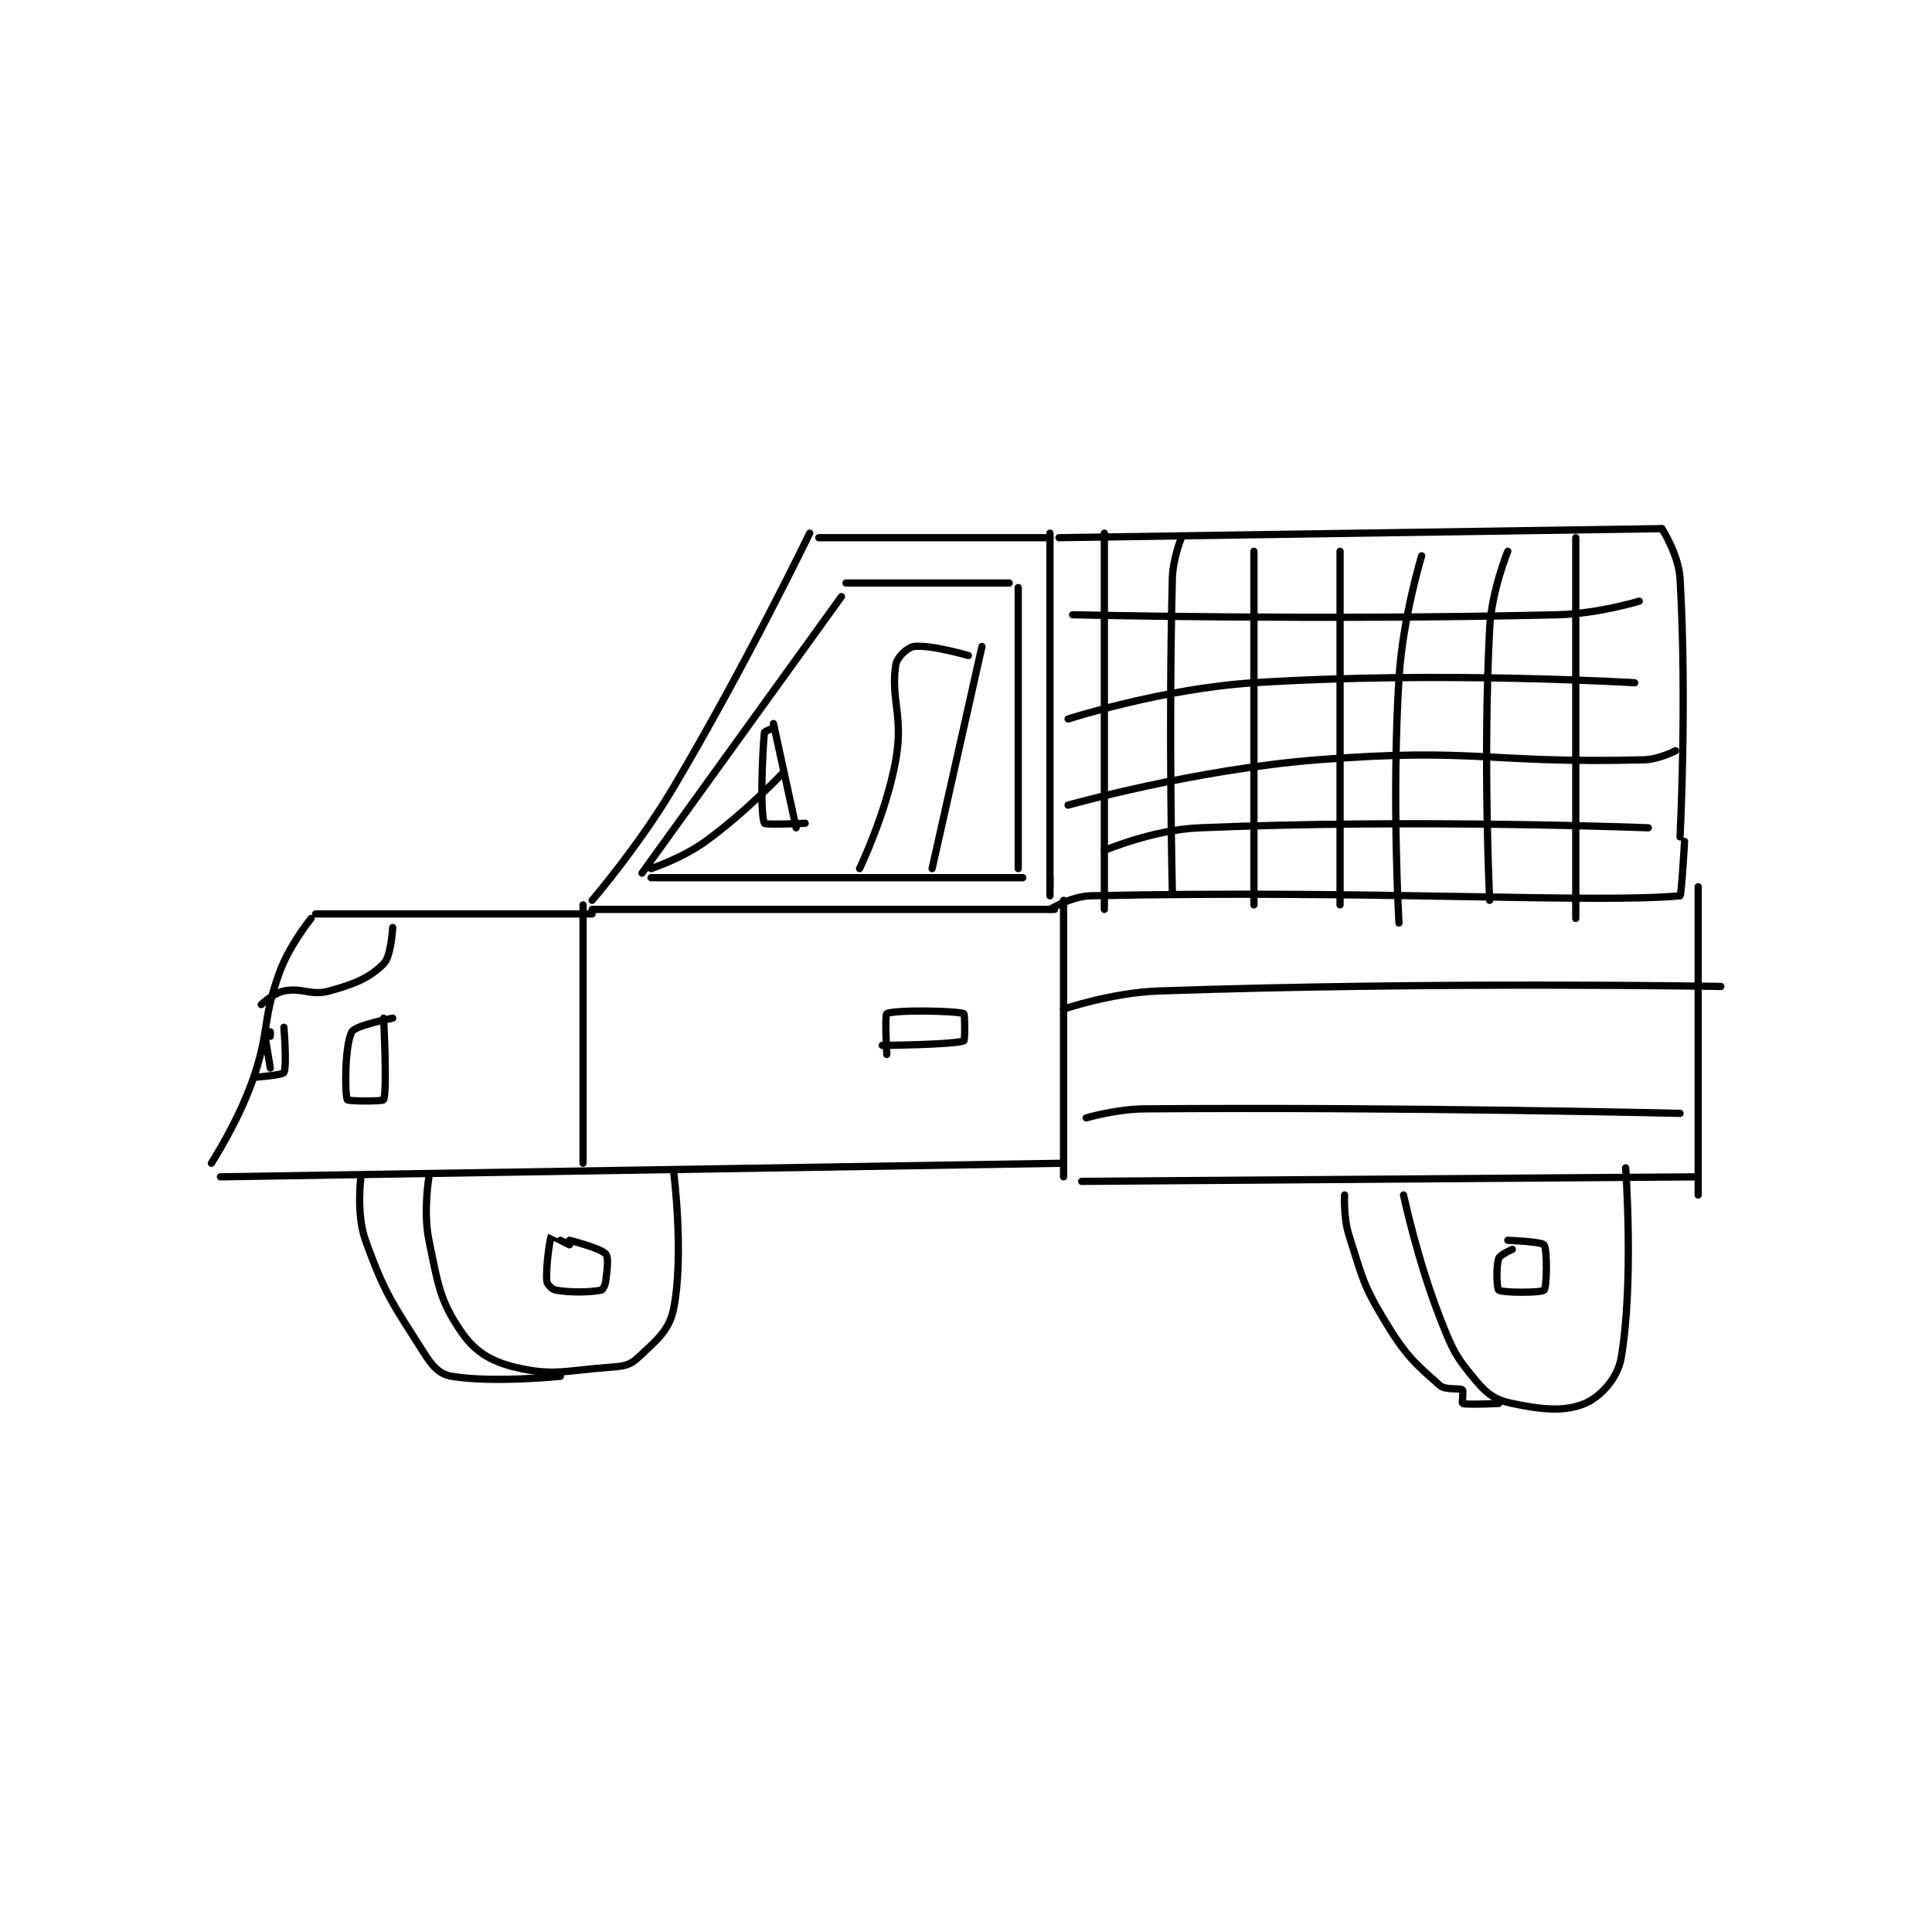 <?xml version="1.0" encoding="utf-8"?>
<!DOCTYPE svg PUBLIC "-//W3C//DTD SVG 1.1//EN" "http://www.w3.org/Graphics/SVG/1.1/DTD/svg11.dtd">
<svg viewBox="0 0 800 800" preserveAspectRatio="xMinYMin meet" xmlns="http://www.w3.org/2000/svg" version="1.1">
<g fill="none" stroke="black" stroke-linecap="round" stroke-linejoin="round" stroke-width="1.599">
<g transform="translate(87.52,218.893) scale(1.877) translate(-65,-166.417)">
<path id="0" d="M250 167.417 L250 245.417 "/>
<path id="1" d="M252 168.417 L385 166.417 "/>
<path id="2" d="M385 166.417 C385 166.417 388.69 172.15 389 177.417 C390.572 204.134 389 234.417 389 234.417 "/>
<path id="3" d="M250 250.417 C250 250.417 254.699 247.51 259 247.417 C320.678 246.085 370.098 249.148 389 247.417 C389.305 247.389 390 235.417 390 235.417 "/>
<path id="4" d="M250 243.417 L250 247.417 "/>
<path id="5" d="M250 168.417 L199 168.417 "/>
<path id="6" d="M197 167.417 C197 167.417 183.038 196.353 167 223.417 C159.247 236.5 149 248.417 149 248.417 "/>
<path id="7" d="M149 250.417 L251 250.417 "/>
<path id="8" d="M149 251.417 L88 251.417 "/>
<path id="9" d="M87 252.417 C87 252.417 82.229 258.244 80 264.417 C75.985 275.535 78.042 277.098 74 288.417 C70.72 297.601 65 306.417 65 306.417 "/>
<path id="10" d="M67 309.417 L253 306.417 "/>
<path id="11" d="M253 248.417 L253 309.417 "/>
<path id="12" d="M147 249.417 L147 306.417 "/>
<path id="13" d="M257 310.417 L393 309.417 "/>
<path id="14" d="M393 245.417 L393 313.417 "/>
<path id="15" d="M262 167.417 L262 250.417 "/>
<path id="16" d="M279 168.417 C279 168.417 277.113 173.001 277 177.417 C276.137 211.078 277 246.417 277 246.417 "/>
<path id="17" d="M295 171.417 L295 249.417 "/>
<path id="18" d="M314 171.417 L314 249.417 "/>
<path id="19" d="M332 172.417 C332 172.417 327.826 186.041 327 199.417 C325.367 225.866 327 253.417 327 253.417 "/>
<path id="20" d="M351 171.417 C351 171.417 347.434 180.062 347 188.417 C345.487 217.546 347 248.417 347 248.417 "/>
<path id="21" d="M366 168.417 L366 252.417 "/>
<path id="22" d="M255 185.417 C255 185.417 309.256 186.683 362 185.417 C370.908 185.203 380 182.417 380 182.417 "/>
<path id="23" d="M254 208.417 C254 208.417 274.709 201.715 295 200.417 C336.058 197.789 379 200.417 379 200.417 "/>
<path id="24" d="M254 227.417 C254 227.417 281.724 219.564 309 217.417 C344.203 214.645 346.394 218.293 381 217.417 C384.389 217.331 388 215.417 388 215.417 "/>
<path id="25" d="M262 237.417 C262 237.417 272.7 232.846 283 232.417 C331.08 230.413 382 232.417 382 232.417 "/>
<path id="26" d="M204 181.417 L160 242.417 "/>
<path id="27" d="M162 243.417 L244 243.417 "/>
<path id="28" d="M205 178.417 L241 178.417 "/>
<path id="29" d="M243 179.417 L243 241.417 "/>
<path id="30" d="M162 241.417 C162 241.417 168.817 239.17 174 235.417 C182.836 229.018 191 220.417 191 220.417 "/>
<path id="31" d="M189 209.417 L194 232.417 "/>
<path id="32" d="M235 192.417 L224 241.417 "/>
<path id="33" d="M232 194.417 C232 194.417 223.616 191.965 220 192.417 C218.615 192.59 216.264 194.769 216 196.417 C214.807 203.875 217.718 207.754 216 217.417 C213.92 229.114 208 241.417 208 241.417 "/>
<path id="34" d="M113 309.417 C113 309.417 111.694 317.073 113 323.417 C115 333.132 115.351 336.565 120 343.417 C123.032 347.885 126.476 350.078 132 351.417 C140.321 353.434 143.086 352.151 153 351.417 C155.902 351.202 157.265 351.028 159 349.417 C163.022 345.682 166.035 343.365 167 338.417 C169.306 326.598 167 308.417 167 308.417 "/>
<path id="35" d="M98 309.417 C98 309.417 96.901 317.569 99 323.417 C103.337 335.499 105.06 337.459 112 348.417 C113.838 351.318 115.401 352.984 118 353.417 C127.126 354.938 142 353.417 142 353.417 "/>
<path id="36" d="M328 313.417 C328 313.417 331.034 327.691 336 340.417 C338.823 347.65 339.482 349.051 344 354.417 C346.557 357.453 348.301 358.646 352 359.417 C358.546 360.78 363.502 361.291 368 359.417 C371.421 357.991 375.229 353.871 376 349.417 C378.856 332.916 377 307.417 377 307.417 "/>
<path id="37" d="M315 313.417 C315 313.417 314.697 318.364 316 322.417 C319.014 331.794 318.964 333.107 324 341.417 C328.492 348.829 330.534 350.594 336 355.417 C337.32 356.582 340.368 355.911 341 356.417 C341.262 356.626 340.877 359.37 341 359.417 C341.877 359.745 349 359.417 349 359.417 "/>
<path id="38" d="M214 282.417 C214 282.417 213.535 273.663 214 273.417 C215.66 272.538 229.11 272.75 231 273.417 C231.235 273.5 231.282 279.307 231 279.417 C228.776 280.282 213 280.417 213 280.417 "/>
<path id="39" d="M253 272.417 C253 272.417 263.614 268.775 274 268.417 C334.945 266.315 398 267.417 398 267.417 "/>
<path id="40" d="M258 296.417 C258 296.417 264.577 294.466 271 294.417 C329.231 293.972 389 295.417 389 295.417 "/>
<path id="41" d="M105 254.417 C105 254.417 104.703 260.714 103 262.417 C99.934 265.482 96.694 266.864 91 268.417 C86.825 269.555 85.147 267.587 81 268.417 C78.678 268.881 76 271.417 76 271.417 "/>
<path id="42" d="M105 274.417 C105 274.417 96.807 275.964 96 277.417 C94.431 280.241 94.393 291.117 95 292.417 C95.156 292.751 102.835 292.788 103 292.417 C103.835 290.538 103 274.417 103 274.417 "/>
<path id="43" d="M81 276.417 C81 276.417 81.713 285.111 81 286.417 C80.696 286.975 75 287.417 75 287.417 "/>
<path id="44" d="M77 279.417 L78 285.417 "/>
<path id="45" d="M78 277.417 L78 278.417 "/>
<path id="46" d="M144 324.417 C144 324.417 140.012 322.398 140 322.417 C139.752 322.813 138.726 329.133 139 332.417 C139.06 333.134 140.173 334.279 141 334.417 C144.544 335.007 148.466 334.877 151 334.417 C151.346 334.354 151.883 333.355 152 332.417 C152.331 329.766 152.68 327.182 152 326.417 C150.854 325.128 144 323.417 144 323.417 "/>
<path id="47" d="M352 325.417 C352 325.417 349.272 326.601 349 327.417 C348.365 329.32 348.589 334.129 349 334.417 C349.839 335.004 358.375 335.042 359 334.417 C359.625 333.792 359.751 325.45 359 324.417 C358.488 323.712 351 323.417 351 323.417 "/>
<path id="48" d="M189 210.417 C189 210.417 187.029 211.108 187 211.417 C186.506 216.606 186.064 229.338 187 231.417 C187.189 231.838 196 231.417 196 231.417 "/>
</g>
</g>
</svg>
